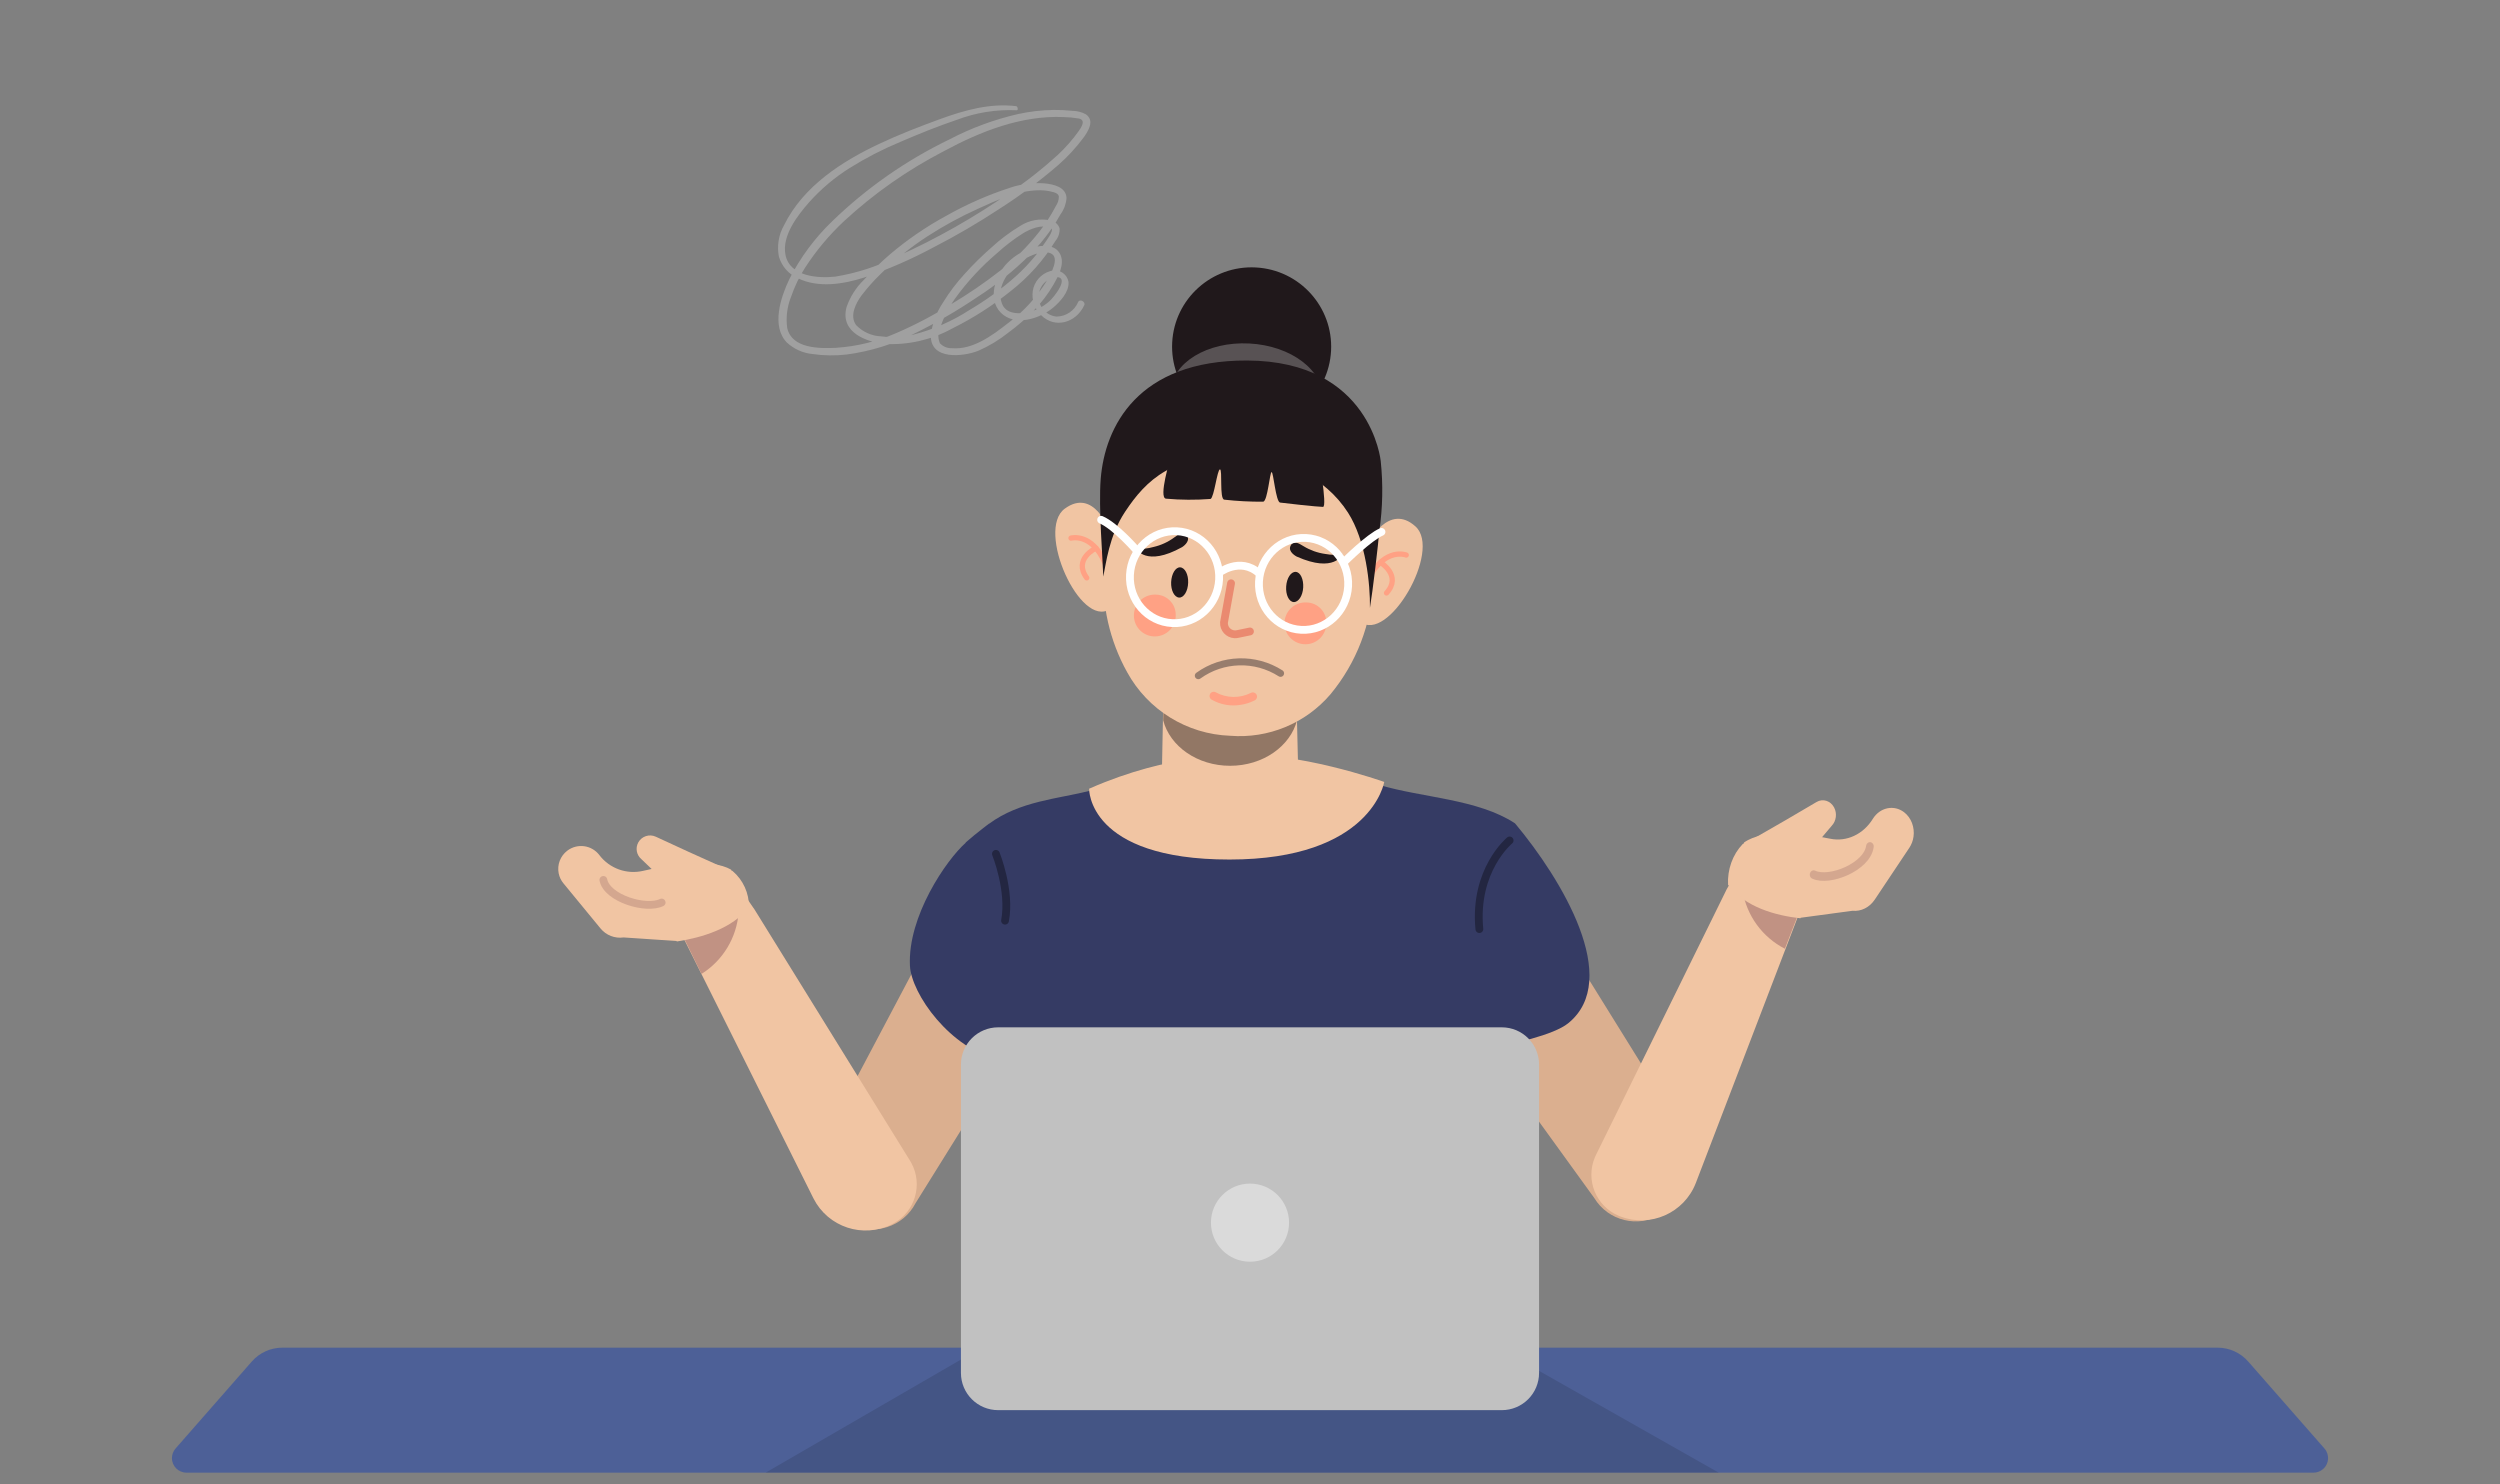 <svg xmlns="http://www.w3.org/2000/svg" xmlns:xlink="http://www.w3.org/1999/xlink" viewBox="0 0 320 190" width="320" height="190" preserveAspectRatio="xMidYMid meet" style="width: 100%; height: 100%; transform: translate3d(0px, 0px, 0px); content-visibility: visible;"><rect x="0" y="0" width="320" height="190" fill="#808080" stroke="none"/><defs><clipPath id="__lottie_element_579"><rect width="320" height="190" x="0" y="0"></rect></clipPath></defs><g clip-path="url(#__lottie_element_579)"><g transform="matrix(1,0,0,1,0,0)" opacity="1" style="display: block;"><g opacity="1" transform="matrix(1,0,0,1,160.337,139.265)"><path fill="rgb(53,59,100)" fill-opacity="1" d=" M-2.26,-35.126 C-7.884,-34.341 -13.493,-37.937 -18.949,-37.372 C-20.997,-34.887 -25.149,-29.125 -28.671,-19.64 C-30.447,-14.855 -30.808,-8.125 -30.678,-1.265 C-29.926,2.442 -29.447,6.199 -29.269,9.978 C-29.085,14.257 -27.568,18.819 -27.508,23.378 C-27.45,28.062 -29.909,32.386 -28.452,33.716 C-23.84,37.937 23.937,35.127 28.908,33.716 C30.807,33.175 27.29,28.978 26.863,22.068 C26.618,18.044 26.604,14.009 26.822,9.983 C27.079,5.491 27.594,1.017 28.365,-3.417 C28.422,-3.423 28.482,-3.43 28.539,-3.437 C24.766,-16.209 17.291,-29.465 12.44,-37.284 C8.194,-36.484 2.211,-35.109 -2.26,-35.126z"></path></g><g opacity="1" transform="matrix(1,0,0,1,0,0)"><g opacity="1" transform="matrix(0.991,-0.133,0.133,0.991,203.948,138.666)"><path fill="rgb(219,175,143)" fill-opacity="1" d=" M11.171,8.947 C11.171,8.947 -1.451,-19.147 -1.451,-19.147 C-1.451,-19.147 -12.531,-5.355 -12.531,-5.355 C-12.531,-5.355 -1.831,14.574 -1.831,14.574 C-0.454,17.712 3.2,19.146 6.345,17.784 C6.345,17.784 7.951,17.084 7.951,17.084 C11.084,15.735 12.53,12.101 11.182,8.968 C11.182,8.968 11.173,8.947 11.173,8.947 C11.173,8.947 11.171,8.947 11.171,8.947z"></path></g><g opacity="1" transform="matrix(0.996,0.092,-0.092,0.996,216.536,134.915)"><path fill="rgb(241,197,163)" fill-opacity="1" d=" M-11.112,14.283 C-11.085,14.199 -11.055,14.115 -11.025,14.03 C-11.025,14.03 2.528,-21.423 2.528,-21.423 C2.554,-21.489 2.588,-21.545 2.616,-21.612 C2.616,-21.612 3.064,-22.632 3.064,-22.632 C3.064,-22.632 3.064,-22.655 3.064,-22.655 C5.264,-20.28 8.995,-19.503 12.072,-19.308 C12.072,-19.308 2.044,16.391 2.044,16.391 C0.911,20.355 -3.214,22.655 -7.18,21.535 C-7.257,21.513 -7.333,21.491 -7.406,21.468 C-10.411,20.512 -12.072,17.303 -11.118,14.298 C-11.118,14.298 -11.112,14.283 -11.112,14.283z"></path></g><g opacity="1" transform="matrix(0.996,0.095,-0.095,0.996,226.431,117.791)"><path fill="rgb(193,146,131)" fill-opacity="1" d=" M-3.72,-3.438 C-1.447,-2.15 1.108,-1.438 3.72,-1.363 C3.72,-1.363 2.371,3.438 2.371,3.438 C-0.635,2.242 -2.895,-0.31 -3.72,-3.438z"></path></g><g opacity="1" transform="matrix(0.982,0.039,-0.044,1.099,15.56,-22.653)"><g opacity="1" transform="matrix(1,0,0,1,222.807,109.831)"><path fill="rgb(241,197,163)" fill-opacity="1" d=" M-5.634,1.009 C-4.374,3.377 -1.433,4.277 0.935,3.017 C1.454,2.741 1.918,2.373 2.305,1.932 C2.305,1.932 4.976,-1.122 4.976,-1.122 C5.545,-1.698 5.634,-2.594 5.189,-3.271 C4.685,-4.036 3.672,-4.277 2.878,-3.818 C2.878,-3.818 -1.055,-1.563 -1.055,-1.563 C-1.055,-1.563 -5.633,1.011 -5.633,1.011 C-5.633,1.011 -5.634,1.009 -5.634,1.009z"></path></g><g opacity="1" transform="matrix(1,0,0,1,226.512,112.774)"><path fill="rgb(241,197,163)" fill-opacity="1" d=" M-11.911,3.273 C-12.095,1.502 -11.475,-0.26 -10.223,-1.527 C-10.166,-1.569 -10.106,-1.607 -10.045,-1.641 C-10.045,-1.641 -10.067,-1.706 -10.067,-1.706 C-7.58,-3.439 -2.343,-3.059 1.155,-2.553 C3.302,-2.24 5.431,-3.224 6.584,-5.061 C7.448,-6.428 9.257,-6.837 10.625,-5.973 C11.571,-5.375 12.095,-4.289 11.973,-3.176 C11.92,-2.705 11.752,-2.253 11.485,-1.863 C11.485,-1.863 7.255,4.321 7.255,4.321 C6.618,5.251 5.543,5.781 4.418,5.721 C4.418,5.721 -2.299,6.773 -2.299,6.773 C-2.299,6.773 -2.316,6.837 -2.316,6.837 C-5.597,6.628 -9.568,5.801 -11.911,3.273z"></path></g><g opacity="0.3" transform="matrix(1,0,0,1,229.271,113.103)"><path stroke-linecap="round" stroke-linejoin="miter" fill-opacity="0" stroke-miterlimit="10" stroke="rgb(145,97,98)" stroke-opacity="1" stroke-width="1" d=" M3.59,-2.17 C3.339,0.22 -1.505,2.17 -3.59,1.367"></path></g></g></g><g opacity="1" transform="matrix(1,0,0,1,0,0)"><g opacity="1" transform="matrix(0.998,0.064,-0.064,0.998,116.304,139.334)"><path fill="rgb(219,175,143)" fill-opacity="1" d=" M-11.17,8.947 C-11.17,8.947 1.451,-19.146 1.451,-19.146 C1.451,-19.146 12.531,-5.354 12.531,-5.354 C12.531,-5.354 1.831,14.573 1.831,14.573 C0.454,17.711 -3.2,19.146 -6.345,17.784 C-6.345,17.784 -7.951,17.084 -7.951,17.084 C-11.084,15.735 -12.531,12.101 -11.182,8.968 C-11.182,8.968 -11.172,8.947 -11.172,8.947 C-11.172,8.947 -11.17,8.947 -11.17,8.947z"></path></g><g opacity="1" transform="matrix(0.982,-0.188,0.188,0.982,103.05,136.915)"><path fill="rgb(241,197,163)" fill-opacity="1" d=" M11.112,14.283 C11.085,14.199 11.056,14.115 11.025,14.03 C11.025,14.03 -2.527,-21.423 -2.527,-21.423 C-2.554,-21.489 -2.589,-21.545 -2.616,-21.612 C-2.616,-21.612 -3.064,-22.632 -3.064,-22.632 C-3.064,-22.632 -3.064,-22.655 -3.064,-22.655 C-5.264,-20.28 -8.996,-19.503 -12.072,-19.308 C-12.072,-19.308 -2.045,16.391 -2.045,16.391 C-0.912,20.355 3.213,22.655 7.18,21.535 C7.256,21.513 7.333,21.491 7.406,21.468 C10.41,20.512 12.072,17.303 11.118,14.298 C11.118,14.298 11.112,14.283 11.112,14.283z"></path></g><g opacity="1" transform="matrix(0.984,-0.18,0.18,0.984,91.503,120.855)"><path fill="rgb(193,146,131)" fill-opacity="1" d=" M3.72,-3.438 C1.447,-2.15 -1.108,-1.438 -3.72,-1.363 C-3.72,-1.363 -2.371,3.438 -2.371,3.438 C0.635,2.242 2.895,-0.31 3.72,-3.438z"></path></g><g opacity="1" transform="matrix(0.996,-0.088,0.088,0.996,-19.241,9.802)"><g opacity="1" transform="matrix(1,0,0,1,97.112,109.832)"><path fill="rgb(241,197,163)" fill-opacity="1" d=" M5.634,1.009 C4.374,3.377 1.433,4.276 -0.935,3.016 C-1.454,2.74 -1.918,2.373 -2.305,1.932 C-2.305,1.932 -4.976,-1.123 -4.976,-1.123 C-5.545,-1.699 -5.634,-2.595 -5.189,-3.272 C-4.685,-4.037 -3.672,-4.277 -2.878,-3.818 C-2.878,-3.818 1.055,-1.563 1.055,-1.563 C1.055,-1.563 5.633,1.01 5.633,1.01 C5.633,1.01 5.634,1.009 5.634,1.009z"></path></g><g opacity="1" transform="matrix(1,0,0,1,93.407,112.774)"><path fill="rgb(241,197,163)" fill-opacity="1" d=" M11.911,3.273 C12.095,1.502 11.476,-0.26 10.223,-1.527 C10.166,-1.569 10.107,-1.607 10.045,-1.641 C10.045,-1.641 10.068,-1.706 10.068,-1.706 C7.58,-3.439 2.342,-3.059 -1.156,-2.553 C-3.302,-2.24 -5.431,-3.224 -6.585,-5.061 C-7.448,-6.428 -9.256,-6.837 -10.624,-5.973 C-11.571,-5.375 -12.095,-4.289 -11.973,-3.176 C-11.921,-2.705 -11.752,-2.253 -11.484,-1.863 C-11.484,-1.863 -7.255,4.321 -7.255,4.321 C-6.617,5.251 -5.544,5.781 -4.419,5.721 C-4.419,5.721 2.3,6.773 2.3,6.773 C2.3,6.773 2.318,6.837 2.318,6.837 C5.596,6.629 9.569,5.801 11.911,3.273z"></path></g><g opacity="0.3" transform="matrix(1,0,0,1,90.648,113.103)"><path stroke-linecap="round" stroke-linejoin="miter" fill-opacity="0" stroke-miterlimit="10" stroke="rgb(145,97,98)" stroke-opacity="1" stroke-width="1" d=" M-3.59,-2.17 C-3.339,0.22 1.504,2.17 3.589,1.367"></path></g></g></g><g opacity="1" transform="matrix(0.999,0.052,-0.052,0.999,128.898,118)"><path fill="rgb(53,59,100)" fill-opacity="1" d=" M12.169,-17.774 C11.388,-17.717 10.609,-17.582 9.834,-17.337 C5.723,-16.052 0.863,-15.55 -2.956,-12.411 C-2.956,-12.411 -2.956,-12.433 -2.956,-12.433 C-2.956,-12.433 -3.221,-12.22 -3.705,-11.789 C-4.413,-11.18 -5.114,-10.55 -5.805,-9.876 C-5.805,-9.876 -5.805,-9.832 -5.805,-9.832 C-8.153,-7.532 -12.748,-0.04 -12.113,6.243 C-11.755,9.825 -6.393,16.654 -0.04,17.678 C-0.033,17.709 -0.028,17.742 -0.022,17.773 C3.427,13.423 6.411,8.711 8.352,3.786 C11.365,-3.865 12.748,-11.721 12.169,-17.774z"></path></g><g opacity="1" transform="matrix(0.999,-0.05,0.05,0.999,190.068,117)"><path fill="rgb(53,59,100)" fill-opacity="1" d=" M-1.026,17.238 C2.64,16.845 8.031,15.889 9.943,14.49 C17.128,9.254 10.06,-3.933 4.428,-11.402 C-0.159,-14.757 -7.304,-15.277 -12.598,-17.155 C-13.492,-17.238 -15.12,-16.985 -17.128,-16.607 C-16.637,-11.737 -15.198,-4.596 -11.311,3.949 C-9.244,8.493 -5.649,12.72 -1.026,17.238z"></path></g><g opacity="0.35" transform="matrix(1,0,0,1,190.934,113.252)"><path stroke-linecap="round" stroke-linejoin="miter" fill-opacity="0" stroke-miterlimit="4" stroke="rgb(0,0,0)" stroke-opacity="1" stroke-width="1" d=" M2.298,-5.673 C2.298,-5.673 -2.298,-1.898 -1.576,5.673"></path></g><g opacity="0.35" transform="matrix(1,0,0,1,128.424,113.569)"><path stroke-linecap="round" stroke-linejoin="miter" fill-opacity="0" stroke-miterlimit="4" stroke="rgb(0,0,0)" stroke-opacity="1" stroke-width="1" d=" M-0.946,-4.277 C-0.946,-4.277 0.945,0.405 0.221,4.277"></path></g></g><g transform="matrix(1,0,0,1,0,0)" opacity="1" style="display: block;"><g opacity="1" transform="matrix(1,0,0,1,158.185,103)"><path fill="rgb(241,197,163)" fill-opacity="1" d=" M-0.172,-6.253 C-0.172,-6.253 -8.245,-6.69 -18.778,-2.044 C-18.778,-2.044 -18.999,7.021 -0.812,7.021 C17.374,7.021 18.999,-2.913 18.999,-2.913 C18.999,-2.913 7.449,-7.021 -0.172,-6.253z"></path></g><g opacity="1" transform="matrix(1,0,0,1,157.485,94.385)"><path fill="rgb(241,197,163)" fill-opacity="1" d=" M8.83,10.925 C8.83,10.925 8.77,10.943 8.77,10.943 C7.263,11.28 5.731,11.501 4.189,11.605 C4.189,11.605 4.171,11.605 4.171,11.605 C-0.428,11.693 -4.951,10.421 -8.829,7.949 C-8.829,7.949 -8.645,-1.526 -8.645,-1.526 C-8.645,-1.526 -8.443,-11.694 -8.443,-11.694 C-8.443,-11.694 -6.105,-10.983 -6.105,-10.983 C-6.105,-10.983 8.426,-6.55 8.426,-6.55 C8.426,-6.55 8.705,5.279 8.705,5.279 C8.705,5.279 8.83,10.925 8.83,10.925z"></path></g><g opacity="0.45" transform="matrix(1,0,0,1,157.455,91.212)"><path fill="rgb(32,24,27)" fill-opacity="1" d=" M0,6.809 C4.2,6.809 7.711,4.31 8.567,0.977 C8.567,0.977 8.485,-2.455 8.485,-2.455 C8.454,-2.561 8.426,-2.668 8.385,-2.774 C8.385,-2.774 -4.826,-6.81 -4.826,-6.81 C-6.57,-5.888 -7.888,-4.324 -8.5,-2.448 C-8.5,-2.448 -8.567,0.993 -8.567,0.993 C-7.7,4.321 -4.2,6.809 0,6.809z"></path></g><g opacity="1" transform="matrix(0.999,0.052,-0.052,0.999,5.191,-8.244)"><g opacity="1" transform="matrix(1,0,0,1,136.277,72.577)"><path fill="rgb(241,197,163)" fill-opacity="1" d=" M4.846,6.37 C1.185,9.08 -5.168,-3.24 -1.591,-6.16 C1.986,-9.08 4.232,-3.676 4.232,-3.676 C4.232,-3.676 4.432,0.795 4.432,0.795 C4.432,0.795 4.968,5.043 4.968,5.043 C4.968,5.043 5.168,6.348 5.168,6.348 C5.168,6.348 4.846,6.37 4.846,6.37z"></path></g><g opacity="1" transform="matrix(1,0,0,1,137.952,71.206)"><path stroke-linecap="round" stroke-linejoin="round" fill-opacity="0" stroke="rgb(255,161,132)" stroke-opacity="1" stroke-width="0.674" d=" M-2.273,-1.069 C-2.273,-1.069 0.382,-1.954 2.273,1.954"></path></g><g opacity="1" transform="matrix(1,0,0,1,137.492,73.181)"><path stroke-linecap="round" stroke-linejoin="round" fill-opacity="0" stroke="rgb(255,161,132)" stroke-opacity="1" stroke-width="0.674" d=" M1.447,-1.933 C1.447,-1.933 -1.446,-0.389 0.464,1.933"></path></g><g opacity="1" transform="matrix(1,0,0,1,157.487,44.469)"><path fill="rgb(32,24,27)" fill-opacity="1" d=" M0,-10.146 C5.622,-10.146 10.178,-5.604 10.178,0 C10.178,5.603 5.622,10.146 0,10.146 C-5.621,10.146 -10.178,5.603 -10.178,0 C-10.178,-5.604 -5.621,-10.146 0,-10.146z"></path></g><g opacity="0.25" transform="matrix(1,0,0,1,157.172,50.723)"><path fill="rgb(255,255,255)" fill-opacity="1" d=" M0,-6.642 C5.376,-6.642 9.734,-3.668 9.734,0 C9.734,3.668 5.376,6.642 0,6.642 C-5.376,6.642 -9.734,3.668 -9.734,0 C-9.734,-3.668 -5.376,-6.642 0,-6.642z"></path></g><g opacity="1" transform="matrix(1,0,0,1,165.893,88.602)"><path fill="rgb(32,24,27)" fill-opacity="1" d=" M0.038,-0.132 C0.038,-0.132 -0.051,-0.161 -0.051,-0.161 C-0.013,-0.054 0.015,0.055 0.05,0.161 C0.05,0.161 0.038,-0.132 0.038,-0.132z"></path></g><g opacity="1" transform="matrix(1,0,0,1,178.03,72.517)"><path fill="rgb(241,197,163)" fill-opacity="1" d=" M-4.843,6.364 C-1.171,9.075 5.171,-3.243 1.594,-6.159 C-1.984,-9.075 -4.343,-3.73 -4.343,-3.73 C-4.343,-3.73 -4.432,0.794 -4.432,0.794 C-4.432,0.794 -4.966,5.042 -4.966,5.042 C-4.966,5.042 -5.171,6.348 -5.171,6.348 C-5.171,6.348 -4.843,6.364 -4.843,6.364z"></path></g><g opacity="1" transform="matrix(1,0,0,1,176.358,71.139)"><path stroke-linecap="round" stroke-linejoin="round" fill-opacity="0" stroke="rgb(255,161,132)" stroke-opacity="1" stroke-width="0.674" d=" M2.273,-1.069 C2.273,-1.069 -0.383,-1.954 -2.274,1.954"></path></g><g opacity="1" transform="matrix(1,0,0,1,176.825,73.115)"><path stroke-linecap="round" stroke-linejoin="round" fill-opacity="0" stroke="rgb(255,161,132)" stroke-opacity="1" stroke-width="0.674" d=" M-1.447,-1.934 C-1.447,-1.934 1.447,-0.388 -0.464,1.934"></path></g><g opacity="1" transform="matrix(1,0,0,1,157.336,73.578)"><path fill="rgb(241,197,163)" fill-opacity="1" d=" M17.253,0.263 C17.318,5.49 15.662,10.593 12.541,14.785 C9.558,18.674 4.89,20.895 -0.01,20.757 C-5.533,20.843 -10.694,18.015 -13.594,13.314 C-16.04,9.402 -17.318,4.873 -17.277,0.259 C-17.277,-11.424 -17.277,-20.895 -0.009,-20.895 C17.259,-20.895 17.253,-11.421 17.253,0.263z"></path></g><g opacity="1" transform="matrix(1,0,0,1,146.904,79.499)"><path fill="rgb(255,161,132)" fill-opacity="1" d=" M2.67,-0.23 C2.781,1.244 1.676,2.53 0.202,2.641 C-1.272,2.752 -2.558,1.648 -2.669,0.174 C-2.78,-1.3 -1.675,-2.587 -0.201,-2.698 C-0.201,-2.698 -0.191,-2.698 -0.191,-2.698 C-0.126,-2.698 -0.062,-2.705 0.008,-2.705 C1.425,-2.753 2.615,-1.647 2.67,-0.23z"></path></g><g opacity="1" transform="matrix(1,0,0,1,166.198,79.495)"><path fill="rgb(255,161,132)" fill-opacity="1" d=" M2.67,-0.227 C2.781,1.247 1.676,2.532 0.202,2.644 C-1.272,2.755 -2.558,1.65 -2.669,0.176 C-2.78,-1.298 -1.676,-2.584 -0.201,-2.695 C-0.201,-2.695 -0.193,-2.695 -0.193,-2.695 C-0.127,-2.695 -0.064,-2.703 0.007,-2.703 C1.426,-2.755 2.619,-1.647 2.673,-0.228 C2.673,-0.228 2.67,-0.227 2.67,-0.227z"></path></g><g opacity="1" transform="matrix(1,0,0,1,157.478,78.092)"><path stroke-linecap="round" stroke-linejoin="miter" fill-opacity="0" stroke-miterlimit="10" stroke="rgb(234,138,112)" stroke-opacity="1" stroke-width="1" d=" M-1.046,-3.247 C-1.046,-3.247 -1.689,1.811 -1.689,1.811 C-1.69,2.603 -1.048,3.246 -0.255,3.247 C-0.109,3.247 0.037,3.224 0.177,3.18 C0.177,3.18 1.69,2.781 1.69,2.781"></path></g><g opacity="1" transform="matrix(1,0,0,1,157.146,61.285)"><path fill="rgb(32,24,27)" fill-opacity="1" d=" M17.6,-3.04 C17.6,-3.04 15.721,-15.783 -0.142,-15.013 C-14.149,-14.336 -17.88,-5.578 -18.063,1.087 C-18.163,4.756 -17.27,11.325 -17.084,13.555 C-16.819,11.939 -16.655,8.376 -14.728,5.121 C-12.295,0.999 -8.993,-2.746 0.039,-2.746 C5.115,-2.746 10.555,-0.708 13.756,3.747 C16.244,7.212 17.088,12.794 17.197,15.783 C17.44,13.683 17.84,7.554 17.887,5.87 C18.162,2.899 18.066,-0.094 17.6,-3.04z"></path></g><g opacity="1" transform="matrix(1,0,0,1,157.413,59.577)"><path fill="rgb(32,24,27)" fill-opacity="1" d=" M-9.558,-0.311 C-9.558,-0.311 -10.858,4.838 -9.858,4.889 C-7.954,4.959 -6.048,4.871 -4.158,4.628 C-3.709,4.388 -3.508,0.829 -3.158,0.788 C-2.808,0.747 -3.051,4.569 -2.408,4.628 C-0.743,4.727 0.927,4.727 2.592,4.628 C3.143,4.491 3.23,0.829 3.461,0.788 C3.692,0.747 4.192,4.569 4.747,4.628 C5.302,4.687 9.658,4.928 10.258,4.895 C10.859,4.862 9.258,-1.948 9.258,-1.948 C9.258,-1.948 -2.181,-4.96 -2.181,-4.96 C-2.181,-4.96 -9.558,-0.311 -9.558,-0.311z"></path></g><g opacity="1" transform="matrix(1,0,0,1,157.47,89.581)"><path fill="rgb(255,161,132)" fill-opacity="1" d=" M0.98,0.736 C1.613,0.611 2.22,0.382 2.779,0.058 C3.032,-0.096 3.112,-0.427 2.958,-0.68 C2.958,-0.68 2.958,-0.681 2.958,-0.681 C2.8,-0.935 2.467,-1.013 2.212,-0.857 C0.837,-0.072 -0.836,-0.015 -2.262,-0.702 C-2.523,-0.832 -2.84,-0.731 -2.977,-0.474 C-2.977,-0.474 -2.977,-0.462 -2.977,-0.462 C-3.112,-0.197 -3.007,0.127 -2.742,0.262 C-1.594,0.846 -0.278,1.013 0.98,0.736z"></path></g></g><g opacity="1" transform="matrix(0.999,0.052,-0.052,0.999,5.466,-8.115)"><g opacity="0.5" transform="matrix(0.999,-0.035,0.035,0.999,157.794,85.326)"><path stroke-linecap="round" stroke-linejoin="round" fill-opacity="0" stroke="rgb(62,53,56)" stroke-opacity="1" stroke-width="0.9" d=" M5.261,0.767 C1.988,-1.246 -2.183,-1.056 -5.26,1.246"></path></g><g opacity="1" transform="matrix(1.055,0,0,1.145,149.584,74.967)"><path fill="rgb(32,24,27)" fill-opacity="1" d=" M1.025,-0.018 C1.049,0.913 0.598,1.69 0.025,1.69 C-0.548,1.69 -1.03,0.942 -1.039,0.016 C-1.048,-0.91 -0.61,-1.69 -0.039,-1.69 C0.532,-1.69 1.014,-0.948 1.025,-0.018z"></path></g><g opacity="1" transform="matrix(1.055,0,0,1.145,164.298,74.778)"><path fill="rgb(32,24,27)" fill-opacity="1" d=" M-1.026,-0.017 C-1.049,0.913 -0.597,1.69 -0.019,1.69 C0.559,1.69 1.036,0.943 1.042,0.017 C1.049,-0.909 0.614,-1.69 0.036,-1.69 C-0.541,-1.69 -1.012,-0.948 -1.026,-0.017z"></path></g><g opacity="1" transform="matrix(1,0,0,1,147.262,70.756)"><path fill="rgb(32,24,27)" fill-opacity="1" d=" M2.393,-0.32 C2.393,-0.32 3.456,-1.056 2.978,-1.779 C2.5,-2.502 1.862,-1.934 1.345,-1.519 C0.575,-0.883 -0.32,-0.415 -1.281,-0.144 C-1.981,0.094 -2.717,0.208 -3.456,0.193 C-3.456,0.193 -2.116,2.501 2.393,-0.32z"></path></g><g opacity="1" transform="matrix(1,0,0,1,166.684,70.774)"><path fill="rgb(32,24,27)" fill-opacity="1" d=" M-2.329,0.104 C-2.329,0.104 -3.514,-0.417 -3.183,-1.218 C-2.851,-2.019 -2.117,-1.583 -1.527,-1.271 C-0.649,-0.794 0.317,-0.504 1.314,-0.419 C2.046,-0.319 2.79,-0.347 3.514,-0.501 C3.514,-0.501 2.649,2.019 -2.329,0.104z"></path></g><g opacity="1" transform="matrix(1,0,0,1,0,0)"><g opacity="1" transform="matrix(1,0,0,1,165.42,74.326)"><path stroke-linecap="butt" stroke-linejoin="miter" fill-opacity="0" stroke-miterlimit="10" stroke="rgb(255,255,255)" stroke-opacity="1" stroke-width="1" d=" M0,-5.886 C3.154,-5.886 5.711,-3.251 5.711,0 C5.711,3.251 3.154,5.886 0,5.886 C-3.154,5.886 -5.711,3.251 -5.711,0 C-5.711,-3.251 -3.154,-5.886 0,-5.886z"></path></g><g opacity="1" transform="matrix(1,0,0,1,148.889,74.326)"><path stroke-linecap="butt" stroke-linejoin="miter" fill-opacity="0" stroke-miterlimit="10" stroke="rgb(255,255,255)" stroke-opacity="1" stroke-width="1" d=" M0,-5.886 C3.154,-5.886 5.711,-3.251 5.711,0 C5.711,3.251 3.154,5.886 0,5.886 C-3.154,5.886 -5.711,3.251 -5.711,0 C-5.711,-3.251 -3.154,-5.886 0,-5.886z"></path></g><g opacity="1" transform="matrix(1,0,0,1,157.066,72.363)"><path stroke-linecap="butt" stroke-linejoin="miter" fill-opacity="0" stroke-miterlimit="10" stroke="rgb(255,255,255)" stroke-opacity="1" stroke-width="1" d=" M-2.646,1.206 C-2.646,1.206 0.025,-1.206 2.646,0.939"></path></g><g opacity="1" transform="matrix(1,0,0,1,172.777,69.175)"><path stroke-linecap="round" stroke-linejoin="miter" fill-opacity="0" stroke-miterlimit="10" stroke="rgb(255,255,255)" stroke-opacity="1" stroke-width="1" d=" M-2.255,2.012 C-2.255,2.012 0.702,-1.249 2.255,-2.012"></path></g><g opacity="1" transform="matrix(1,0,0,1,141.453,69.272)"><path stroke-linecap="round" stroke-linejoin="miter" fill-opacity="0" stroke-miterlimit="10" stroke="rgb(255,255,255)" stroke-opacity="1" stroke-width="1" d=" M2.327,1.79 C2.327,1.79 -0.487,-1.117 -2.327,-1.79"></path></g></g></g></g><g transform="matrix(1,0,0,1,-5,5)" opacity="0.6" style="display: block;"><path fill="rgb(181,181,181)" fill-opacity="1" d=" M135.048,8.585 C131.709,8.185 128.461,9.101 125.321,10.246 C122.689,11.206 120.065,12.221 117.521,13.422 C112.843,15.628 107.843,18.78 105.355,23.831 C104.664,25.048 104.431,26.473 104.697,27.847 C105.06,29.086 105.951,30.101 107.133,30.62 C109.772,31.899 112.94,31.374 115.616,30.527 C118.703,29.475 121.697,28.168 124.568,26.619 C127.424,25.15 130.199,23.529 132.882,21.762 C135.535,20.07 138.063,18.189 140.446,16.134 C141.64,15.089 142.719,13.921 143.667,12.649 C144.288,11.8 145.167,10.425 143.975,9.62 C143.446,9.34 142.858,9.191 142.259,9.186 C141.465,9.099 140.667,9.061 139.869,9.071 C138.349,9.095 136.835,9.269 135.348,9.588 C132.273,10.292 129.302,11.389 126.508,12.853 C120.961,15.533 115.88,19.087 111.46,23.379 C109.256,25.509 107.423,27.991 106.037,30.724 C104.947,33.005 103.684,36.753 105.722,38.848 C106.63,39.684 107.786,40.201 109.015,40.32 C110.464,40.527 111.934,40.546 113.388,40.377 C116.438,39.968 119.397,39.046 122.14,37.65 C124.913,36.286 127.589,34.731 130.148,32.997 C132.559,31.44 134.8,29.634 136.835,27.609 C137.829,26.601 138.737,25.511 139.55,24.351 C139.98,23.734 140.381,23.092 140.75,22.432 C141.192,21.821 141.458,21.1 141.518,20.348 C141.448,18.9 139.8,18.591 138.752,18.476 C137.24,18.355 135.72,18.543 134.284,19.031 C131.462,19.949 128.738,21.146 126.154,22.604 C123.555,24.01 121.11,25.687 118.862,27.604 C117.703,28.597 116.611,29.666 115.593,30.804 C114.574,31.788 113.805,33.001 113.348,34.342 C112.504,37.597 115.986,38.793 118.28,39.027 C121.285,39.181 124.273,38.492 126.907,37.037 C129.555,35.724 132.053,34.127 134.355,32.272 C136.645,30.49 138.592,28.307 140.101,25.829 C140.478,25.382 140.667,24.805 140.628,24.221 C140.455,23.71 140.024,23.329 139.495,23.221 C138.144,22.92 136.728,23.174 135.567,23.928 C134.249,24.723 133.015,25.65 131.886,26.696 C130.692,27.739 129.561,28.854 128.5,30.032 C127.447,31.17 126.509,32.41 125.7,33.732 C124.876,34.957 124.346,36.356 124.152,37.82 C123.975,41.188 128.371,40.639 130.206,39.908 C131.585,39.306 132.879,38.525 134.056,37.587 C135.223,36.731 136.318,35.78 137.33,34.745 C138.323,33.727 139.184,32.588 139.893,31.355 C140.48,30.315 141.293,28.839 140.734,27.602 C140.19,26.396 138.783,26.349 137.734,26.569 C136.269,26.879 134.932,27.622 133.894,28.701 C132.432,30.22 131.357,33.224 133.082,35.001 C134.874,36.854 138.125,35.801 139.832,34.354 C140.681,33.634 141.866,32.371 141.773,31.093 C141.608,30.12 140.685,29.464 139.712,29.628 C139.616,29.645 139.522,29.668 139.43,29.7 C138.243,30.046 137.367,31.051 137.188,32.274 C137.042,33.413 137.443,34.554 138.269,35.352 C140.052,37.123 142.759,36.309 143.792,34.058 C143.984,33.642 143.218,33.19 143.002,33.658 C142.533,34.779 141.441,35.512 140.226,35.522 C138.824,35.372 137.81,34.114 137.96,32.713 C138.083,31.566 138.959,30.645 140.098,30.464 C142.066,30.372 139.891,33.064 139.298,33.579 C138.422,34.358 137.34,34.867 136.181,35.043 C135.107,35.19 133.712,35.103 133.245,33.843 C132.395,31.553 134.386,29.18 136.089,28.189 C136.969,27.677 138.43,27.019 139.444,27.406 C140.774,27.916 139.444,30.16 139.001,30.925 C137.699,33.048 136.002,34.901 134.001,36.383 C131.972,37.973 129.501,39.783 126.874,39.573 C126.284,39.599 125.714,39.366 125.309,38.937 C125.028,38.281 125.046,37.536 125.358,36.894 C125.797,35.598 126.423,34.372 127.217,33.257 C128.788,31.078 130.619,29.099 132.669,27.364 C133.668,26.452 134.743,25.628 135.885,24.902 C136.41,24.571 136.979,24.313 137.574,24.135 C137.905,24.041 138.248,23.992 138.593,23.989 C138.801,23.989 139.438,23.974 139.585,24.175 C139.885,24.592 138.985,25.71 138.772,26.041 C138.409,26.594 138.019,27.127 137.603,27.641 C136.819,28.61 135.96,29.518 135.035,30.354 C133.207,31.979 131.226,33.423 129.119,34.665 C126.876,36.121 124.41,37.199 121.819,37.857 C120.508,38.164 119.153,38.232 117.819,38.057 C116.593,38.013 115.433,37.495 114.581,36.612 C113.716,35.412 114.546,33.812 115.281,32.812 C116.036,31.822 116.866,30.892 117.764,30.028 C119.589,28.227 121.593,26.619 123.747,25.228 C125.796,23.902 127.942,22.732 130.166,21.728 C132.566,20.637 135.159,19.435 137.793,19.361 C138.477,19.328 139.162,19.406 139.821,19.591 C140.106,19.677 140.453,19.782 140.532,20.149 C140.531,20.598 140.391,21.036 140.132,21.402 C139.553,22.51 138.878,23.564 138.113,24.553 C136.611,26.477 134.877,28.207 132.95,29.704 C131,31.221 128.96,32.616 126.839,33.883 C124.55,35.324 122.154,36.585 119.67,37.655 C117.226,38.722 114.615,39.355 111.954,39.523 C109.971,39.607 106.375,39.667 105.764,36.989 C105.578,35.617 105.755,34.219 106.279,32.937 C106.718,31.656 107.307,30.432 108.035,29.29 C109.451,27.1 111.131,25.091 113.035,23.308 C116.863,19.771 121.15,16.764 125.78,14.368 C130.528,11.803 135.755,9.753 141.137,9.985 C141.784,9.998 142.429,10.059 143.068,10.167 C144.022,10.35 143.457,11.234 143.082,11.767 C142.291,12.876 141.39,13.903 140.393,14.831 C138.432,16.625 136.337,18.266 134.126,19.74 C129.636,22.86 124.868,25.559 119.883,27.803 C117.384,29.075 114.705,29.952 111.938,30.403 C109.852,30.636 106.097,30.47 105.538,27.61 C105.06,25.15 107.131,22.528 108.577,20.881 C110.087,19.191 111.827,17.721 113.746,16.515 C115.828,15.214 118.013,14.086 120.281,13.145 C122.64,12.132 125.032,11.162 127.453,10.345 C129.899,9.415 132.51,8.995 135.125,9.113 C135.378,9.134 135.273,8.613 135.054,8.585 C135.054,8.585 135.048,8.585 135.048,8.585z"></path></g><g transform="matrix(1,0,0,1,0,0)" opacity="1" style="display: block;"><g opacity="1" transform="matrix(1,0,0,1,160.109,180.5)"><path fill="rgb(77,96,151)" fill-opacity="1" d=" M-123.968,-8 C-123.968,-8 123.746,-8 123.746,-8 C125.245,-8 126.673,-7.354 127.662,-6.226 C127.662,-6.226 137.424,4.911 137.424,4.911 C138.102,5.685 138.024,6.861 137.25,7.538 C136.911,7.836 136.475,8 136.024,8 C136.024,8 -136.24,8 -136.24,8 C-137.268,8 -138.102,7.166 -138.102,6.138 C-138.101,5.687 -137.937,5.25 -137.64,4.911 C-137.64,4.911 -127.879,-6.226 -127.879,-6.226 C-126.891,-7.353 -125.466,-7.999 -123.968,-8z"></path></g><g opacity="0.12" transform="matrix(1,0,0,1,158.999,180.5)"><path fill="rgb(0,0,0)" fill-opacity="1" d=" M-34.836,-7.15 C-34.836,-7.15 32.752,-8 32.752,-8 C32.752,-8 61,8 61,8 C61,8 -61,8 -61,8 C-61,8 -34.836,-7.15 -34.836,-7.15z"></path></g><g opacity="1" transform="matrix(1,0,0,1,0,-1.5)"><g opacity="1" transform="matrix(1,0,0,1,160,157.499)"><path fill="rgb(193,193,193)" fill-opacity="1" d=" M-32.235,-24.5 C-32.235,-24.5 32.235,-24.5 32.235,-24.5 C34.866,-24.5 37,-22.366 37,-19.735 C37,-19.735 37,19.735 37,19.735 C37,22.366 34.866,24.5 32.235,24.5 C32.235,24.5 -32.235,24.5 -32.235,24.5 C-34.867,24.5 -37,22.366 -37,19.735 C-37,19.735 -37,-19.735 -37,-19.735 C-37,-22.366 -34.867,-24.5 -32.235,-24.5z"></path></g><g opacity="0.4" transform="matrix(1,0,0,1,160.001,158)"><path fill="rgb(255,255,255)" fill-opacity="1" d=" M0,-5 C2.762,-5 5,-2.762 5,0 C5,2.762 2.762,5 0,5 C-2.761,5 -5,2.762 -5,0 C-5,-2.762 -2.761,-5 0,-5z"></path></g></g></g></g></svg>